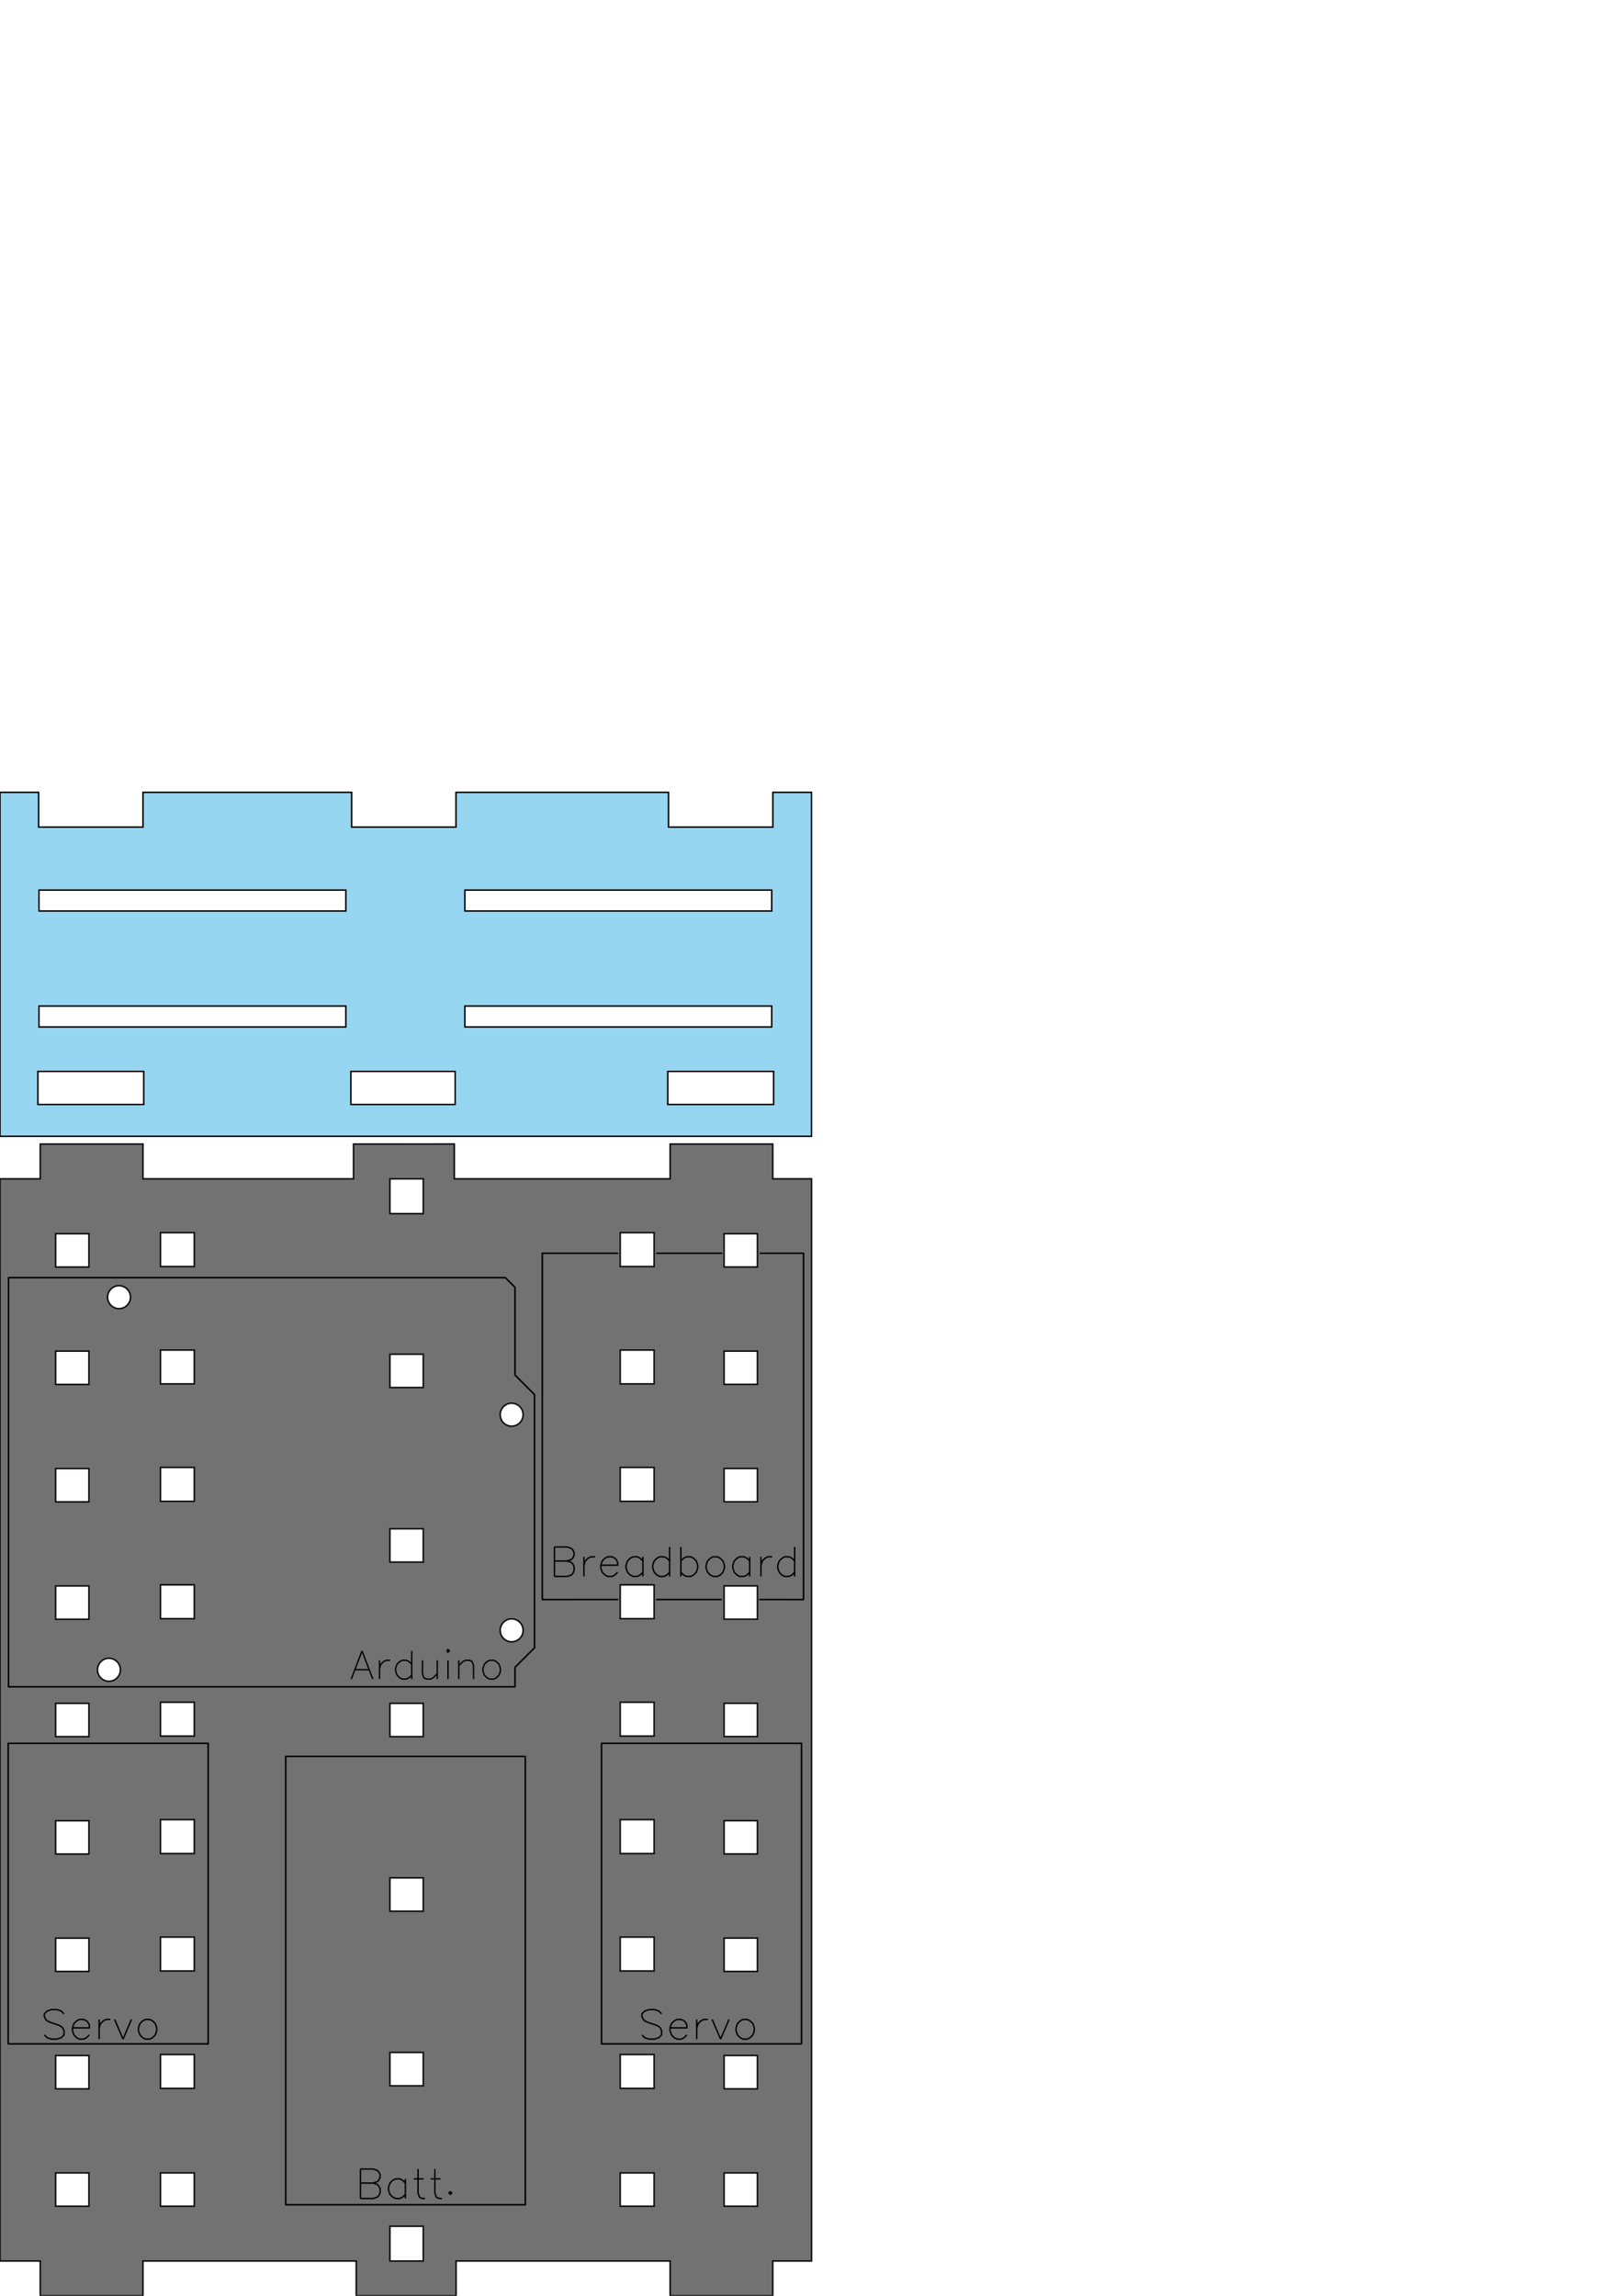 <?xml version="1.0" encoding="UTF-8" standalone="no"?>
<!-- Created with Inkscape (http://www.inkscape.org/) -->

<svg
   xmlns:dc="http://purl.org/dc/elements/1.1/"
   xmlns:cc="http://creativecommons.org/ns#"
   xmlns:rdf="http://www.w3.org/1999/02/22-rdf-syntax-ns#"
   xmlns:svg="http://www.w3.org/2000/svg"
   xmlns="http://www.w3.org/2000/svg"
   xmlns:sodipodi="http://sodipodi.sourceforge.net/DTD/sodipodi-0.dtd"
   xmlns:inkscape="http://www.inkscape.org/namespaces/inkscape"
   inkscape:export-ydpi="96"
   inkscape:export-xdpi="96"
   inkscape:export-filename="/home/fishera/dev/nodebotsau/base v2.1.png"
   sodipodi:docname="plates.svg"
   inkscape:version="0.48.3.1 r9886"
   version="1.1"
   id="svg2"
   height="1052.362"
   width="744.094">
  <sodipodi:namedview
     id="base"
     pagecolor="#ffffff"
     bordercolor="#666666"
     borderopacity="1.0"
     inkscape:pageopacity="0.0"
     inkscape:pageshadow="2"
     inkscape:zoom="2.9134599"
     inkscape:cx="185.15391"
     inkscape:cy="606.51069"
     inkscape:document-units="mm"
     inkscape:current-layer="layer2"
     showgrid="true"
     showguides="true"
     inkscape:guide-bbox="true"
     inkscape:window-width="1366"
     inkscape:window-height="712"
     inkscape:window-x="0"
     inkscape:window-y="27"
     inkscape:window-maximized="1"
     units="mm"
     fit-margin-top="0"
     fit-margin-left="10"
     fit-margin-right="0"
     fit-margin-bottom="10"
     showborder="true">
    <inkscape:grid
       type="xygrid"
       id="grid2987"
       empspacing="5"
       visible="true"
       enabled="true"
       snapvisiblegridlinesonly="true"
       units="mm"
       spacingx="1mm"
       spacingy="1mm"
       dotted="false"
       originx="15mm"
       originy="14.506mm" />
  </sodipodi:namedview>
  <defs
     id="defs4" />
  <g
     inkscape:label="Base plate"
     inkscape:groupmode="layer"
     id="layer1"
     transform="translate(53.15,-51.399)"
     style="display:inline">
    <path
       style="fill:#666666;fill-opacity:1;stroke:#000000;stroke-width:0.709;stroke-miterlimit:4;stroke-dasharray:none;opacity:0.92;stroke-opacity:1"
       d="m 108.925,575.817 0,15.937 -96.533,0 0,-15.945 -47.094,0 0,15.945 -18.448,0 0,496.063 18.448,2e-4 0,15.945 47.094,0 0,-15.945 97.78,0 0,15.945 45.783,0 0,-15.945 98.125,-3e-4 0,15.945 47.062,0 0,-15.945 17.781,0 0,-496.063 -17.781,0 0,-15.945 -47.062,0 0,15.945 -98.936,0 0,-15.953 z m 16.686,15.937 15.281,0 0,15.945 -15.281,0 z m -105.187,24.685 15.5,0 0,15.5 -15.5,0 z m 210.781,0 15.531,0 0,15.5 -15.531,0 z m -258.844,0.469 15.25,0 0,15.281 -15.25,0 z m 306.469,0 15.281,0 0,15.25 -15.281,0 z M 0.892,640.751 c 0.177,-0.018 0.35,0 0.531,0 2.901,0 5.25,2.349 5.25,5.25 0,2.901 -2.349,5.25 -5.25,5.25 -2.901,0 -5.25,-2.349 -5.25,-5.25 0,-2.72 2.07,-4.981 4.719,-5.25 z m 19.531,29.5 15.5,0 0,15.5 -15.5,0 z m 210.781,0 15.531,0 0,15.5 -15.531,0 z m -258.844,0.469 15.25,0 0,15.281 -15.25,0 z m 306.469,0 15.281,0 0,15.25 -15.281,0 z m -153.219,1.438 15.281,0 0,15.25 -15.281,0 z m 55.281,22.469 c 0.177,-0.018 0.35,0 0.531,0 2.901,0 5.25,2.349 5.25,5.25 0,2.901 -2.349,5.25 -5.25,5.25 -2.901,0 -5.25,-2.349 -5.25,-5.25 0,-2.72 2.07,-4.981 4.719,-5.25 z m -160.469,29.438 15.5,0 0,15.5 -15.5,0 z m 210.781,0 15.531,0 0,15.5 -15.531,0 z m 47.625,0.469 15.281,0 0,15.25 -15.281,0 z m -306.469,0.031 15.25,0 0,15.25 -15.25,0 z m 153.25,27.594 15.281,0 0,15.281 -15.281,0 z M 20.423,777.876 l 15.5,0 0,15.5 -15.5,0 z m 210.781,0 15.531,0 0,15.5 -15.531,0 z m 47.625,0.469 15.281,0 0,15.25 -15.281,0 z m -306.469,0.031 15.25,0 0,15.25 -15.25,0 z M 180.892,793.47 c 0.177,-0.018 0.35,0 0.531,0 2.901,0 5.25,2.349 5.25,5.25 0,2.901 -2.349,5.25 -5.25,5.25 -2.901,0 -5.25,-2.349 -5.25,-5.25 0,-2.72 2.07,-4.981 4.719,-5.25 z M -3.733,811.532 c 0.177,-0.018 0.35,0 0.531,0 2.901,0 5.25,2.38 5.25,5.281 0,2.901 -2.349,5.25 -5.25,5.25 -2.901,0 -5.25,-2.349 -5.25,-5.25 0,-2.72 2.07,-5.009 4.719,-5.281 z m 24.156,20.156 15.5,0 0,15.5 -15.5,0 z m 210.781,0 15.531,0 0,15.5 -15.531,0 z m 47.625,0.469 15.281,0 0,15.25 -15.281,0 z m -306.469,0.031 15.25,0 0,15.25 -15.25,0 z m 153.25,0 15.281,0 0,15.25 -15.281,0 z m -105.187,53.312 15.5,0 0,15.531 -15.5,0 z m 210.781,0 15.531,0 0,15.531 -15.531,0 z m 47.625,0.469 15.281,0 0,15.25 -15.281,0 z m -306.469,0.031 15.25,0 0,15.25 -15.25,0 z m 153.25,26.188 15.281,0 0,15.281 -15.281,0 z m -105.187,27.156 15.5,0 0,15.5 -15.5,0 z m 210.781,0 15.531,0 0,15.5 -15.531,0 z m 47.625,0.438 15.281,0 0,15.281 -15.281,0 z m -306.469,0.031 15.25,0 0,15.25 -15.25,0 z m 153.25,52.406 15.281,0 0,15.281 -15.281,0 z m -105.187,0.938 15.5,0 0,15.5 -15.5,0 z m 210.781,0 15.531,0 0,15.5 -15.531,0 z m 47.625,0.438 15.281,0 0,15.281 -15.281,0 z m -306.469,0.031 15.25,0 0,15.25 -15.25,0 z m 48.062,53.811 15.5,0 0,15.25 -15.5,0 z m 210.781,0 15.531,0 0,15.25 -15.531,0 z m -258.844,0 15.25,0 0,15.25 -15.25,9e-4 z m 306.469,0 15.281,0 0,15.25 -15.281,0 z m -153.219,24.435 15.281,0 0,15.945 -15.281,0 z"
       id="rect2992-7-6"
       inkscape:connector-curvature="0"
       sodipodi:nodetypes="cccccccccccccccccccccccccccccccccccccccccccccccccccccccsssscccccccccccccccccccccccccccsssscccccccccccccccccccccccccccccccccccccccccccccccssssccssssccccccccccccccccccccccccccccccccccccccccccccccccccccccccccccccccccccccccccccccccccccccccccccccccccccccccccccccccccccccccc" />
  </g>
  <g
     inkscape:groupmode="layer"
     id="layer2"
     inkscape:label="Bumper plates"
     style="display:inline">
    <path
       style="fill:#97d6f0;fill-opacity:1;stroke:#000000;stroke-width:0.677;stroke-miterlimit:4;stroke-dasharray:none;display:inline"
       d="m 0,363.189 0,157.676 372.047,0.002 0,-157.678 -17.709,0 0,15.945 -47.844,0 0,-15.945 -97.438,0 0,15.945 -47.844,0 0,-15.945 -95.656,0 0,15.945 -47.844,0 0,-15.945 z m 17.87,44.808 140.688,0 0,9.594 -140.688,0 z m 195.25,0 140.688,0 0,9.594 -140.688,0 z m -195.25,53.156 140.688,0 0,9.594 -140.688,0 z m 195.25,0 140.688,0 0,9.594 -140.688,0 z m -195.75,29.969 48.531,0 0,15.156 -48.531,0 z m 143.5,0 47.812,0 0,15.156 -47.812,0 z m 145.281,0 48.531,0 0,15.156 -48.531,0 z"
       id="rect4618"
       inkscape:connector-curvature="0"
       sodipodi:nodetypes="cccccccccccccccccccccccccccccccccccccccccccccccccccc" />
  </g>
  <g
     inkscape:groupmode="layer"
     id="layer3"
     inkscape:label="Arduino"
     style="opacity:1;display:inline">
    <path
       style="fill:none;stroke:#000000;stroke-width:0.709;stroke-linecap:round;stroke-linejoin:round;stroke-miterlimit:4;stroke-opacity:1;stroke-dasharray:none"
       d="m 3.898,773.207 232.217,0 0,-8.931 8.931,-8.931 0,-116.109 -8.931,-8.931 0,-40.191 -4.466,-4.466 -227.751,2e-5 z"
       id="path3132"
       inkscape:connector-curvature="0"
       sodipodi:nodetypes="cccccccccc" />
    <g
       inkscape:label="Hershey Text"
       transform="matrix(0.616,0,0,0.616,160.435,764.126)"
       id="g3867">
      <path
         inkscape:connector-curvature="0"
         style="fill:none;stroke:#000000"
         d="M 0,-12 -8,9 M 0,-12 8,9 M -5,2 5,2"
         transform="translate(9,0)"
         id="path3869" />
      <path
         inkscape:connector-curvature="0"
         style="fill:none;stroke:#000000"
         d="m -3,-5 0,14 m 0,-8 1,-3 2,-2 2,-1 3,0"
         transform="translate(25,0)"
         id="path3871" />
      <path
         inkscape:connector-curvature="0"
         style="fill:none;stroke:#000000"
         d="M 6,-12 6,9 M 6,-2 4,-4 2,-5 l -3,0 -2,1 -2,2 -1,3 0,2 1,3 2,2 2,1 3,0 2,-1 2,-2"
         transform="translate(40,0)"
         id="path3873" />
      <path
         inkscape:connector-curvature="0"
         style="fill:none;stroke:#000000"
         d="M -5,-5 -5,5 -4,8 -2,9 1,9 3,8 6,5 M 6,-5 6,9"
         transform="translate(59,0)"
         id="path3875" />
      <path
         inkscape:connector-curvature="0"
         style="fill:none;stroke:#000000"
         d="m -1,-12 1,1 1,-1 -1,-1 -1,1 m 1,7 0,14"
         transform="translate(73,0)"
         id="path3877" />
      <path
         inkscape:connector-curvature="0"
         style="fill:none;stroke:#000000"
         d="m -5,-5 0,14 m 0,-10 3,-3 2,-1 3,0 2,1 1,3 0,10"
         transform="translate(86,0)"
         id="path3879" />
      <path
         inkscape:connector-curvature="0"
         style="fill:none;stroke:#000000"
         d="m -1,-5 -2,1 -2,2 -1,3 0,2 1,3 2,2 2,1 L 2,9 4,8 6,6 7,3 7,1 6,-2 4,-4 2,-5 -1,-5"
         transform="translate(105,0)"
         id="path3881" />
    </g>
  </g>
  <g
     inkscape:label="Breadboard"
     id="layer5"
     inkscape:groupmode="layer">
    <path
       id="rect3901"
       d="m 300.827,574.469 30.32,0 m 17.16,0 20.094,0 0,158.745 -20.362,-0.002 m -17.095,0 -30.175,0 m -17.306,0 -34.832,0.002 0,-158.745 34.832,0"
       style="fill:none;stroke:#000000;stroke-width:0.709;stroke-linejoin:round;stroke-miterlimit:4;stroke-opacity:1"
       inkscape:connector-curvature="0"
       sodipodi:nodetypes="cccccccccccc" />
    <g
       id="g3924"
       transform="matrix(0.644,0,0,0.644,251.614,716.816)"
       inkscape:label="Hershey Text">
      <path
         id="path3926"
         transform="translate(11,0)"
         d="m -7,-12 0,21 m 0,-21 9,0 3,1 1,1 1,2 0,2 -1,2 -1,1 -3,1 m -9,0 9,0 3,1 L 6,0 7,2 7,5 6,7 5,8 2,9 -7,9"
         style="fill:none;stroke:#000000"
         inkscape:connector-curvature="0" />
      <path
         id="path3928"
         transform="translate(28,0)"
         d="m -3,-5 0,14 m 0,-8 1,-3 2,-2 2,-1 3,0"
         style="fill:none;stroke:#000000"
         inkscape:connector-curvature="0" />
      <path
         id="path3930"
         transform="translate(43,0)"
         d="M -6,1 6,1 6,-1 5,-3 4,-4 2,-5 l -3,0 -2,1 -2,2 -1,3 0,2 1,3 2,2 2,1 3,0 2,-1 2,-2"
         style="fill:none;stroke:#000000"
         inkscape:connector-curvature="0" />
      <path
         id="path3932"
         transform="translate(61,0)"
         d="M 6,-5 6,9 M 6,-2 4,-4 2,-5 l -3,0 -2,1 -2,2 -1,3 0,2 1,3 2,2 2,1 3,0 2,-1 2,-2"
         style="fill:none;stroke:#000000"
         inkscape:connector-curvature="0" />
      <path
         id="path3934"
         transform="translate(80,0)"
         d="M 6,-12 6,9 M 6,-2 4,-4 2,-5 l -3,0 -2,1 -2,2 -1,3 0,2 1,3 2,2 2,1 3,0 2,-1 2,-2"
         style="fill:none;stroke:#000000"
         inkscape:connector-curvature="0" />
      <path
         id="path3936"
         transform="translate(100,0)"
         d="m -6,-12 0,21 m 0,-11 2,-2 2,-1 3,0 2,1 2,2 L 6,1 6,3 5,6 3,8 1,9 -2,9 -4,8 -6,6"
         style="fill:none;stroke:#000000"
         inkscape:connector-curvature="0" />
      <path
         id="path3938"
         transform="translate(118,0)"
         d="m -1,-5 -2,1 -2,2 -1,3 0,2 1,3 2,2 2,1 L 2,9 4,8 6,6 7,3 7,1 6,-2 4,-4 2,-5 -1,-5"
         style="fill:none;stroke:#000000"
         inkscape:connector-curvature="0" />
      <path
         id="path3940"
         transform="translate(137,0)"
         d="M 6,-5 6,9 M 6,-2 4,-4 2,-5 l -3,0 -2,1 -2,2 -1,3 0,2 1,3 2,2 2,1 3,0 2,-1 2,-2"
         style="fill:none;stroke:#000000"
         inkscape:connector-curvature="0" />
      <path
         id="path3942"
         transform="translate(154,0)"
         d="m -3,-5 0,14 m 0,-8 1,-3 2,-2 2,-1 3,0"
         style="fill:none;stroke:#000000"
         inkscape:connector-curvature="0" />
      <path
         id="path3944"
         transform="translate(169,0)"
         d="M 6,-12 6,9 M 6,-2 4,-4 2,-5 l -3,0 -2,1 -2,2 -1,3 0,2 1,3 2,2 2,1 3,0 2,-1 2,-2"
         style="fill:none;stroke:#000000"
         inkscape:connector-curvature="0" />
    </g>
  </g>
  <g
     inkscape:groupmode="layer"
     id="layer6"
     inkscape:label="Servos"
     style="display:inline">
    <rect
       style="fill:none;stroke:#000000;stroke-width:0.7;stroke-linejoin:round;stroke-miterlimit:4;stroke-opacity:1;stroke-dasharray:none"
       id="rect3977"
       width="91.697"
       height="137.758"
       x="275.775"
       y="799.125" />
    <g
       inkscape:label="Hershey Text"
       transform="matrix(0.644,0,0,0.644,292.377,928.898)"
       id="g4013">
      <path
         inkscape:connector-curvature="0"
         style="fill:none;stroke:#000000"
         d="m 7,-9 -2,-2 -3,-1 -4,0 -3,1 -2,2 0,2 1,2 1,1 2,1 6,2 L 5,0 6,1 7,3 7,6 5,8 2,9 -2,9 -5,8 -7,6"
         transform="translate(10,0)"
         id="path4015" />
      <path
         inkscape:connector-curvature="0"
         style="fill:none;stroke:#000000"
         d="M -6,1 6,1 6,-1 5,-3 4,-4 2,-5 l -3,0 -2,1 -2,2 -1,3 0,2 1,3 2,2 2,1 3,0 2,-1 2,-2"
         transform="translate(29,0)"
         id="path4017" />
      <path
         inkscape:connector-curvature="0"
         style="fill:none;stroke:#000000"
         d="m -3,-5 0,14 m 0,-8 1,-3 2,-2 2,-1 3,0"
         transform="translate(45,0)"
         id="path4019" />
      <path
         inkscape:connector-curvature="0"
         style="fill:none;stroke:#000000"
         d="M -6,-5 0,9 M 6,-5 0,9"
         transform="translate(59,0)"
         id="path4021" />
      <path
         inkscape:connector-curvature="0"
         style="fill:none;stroke:#000000"
         d="m -1,-5 -2,1 -2,2 -1,3 0,2 1,3 2,2 2,1 L 2,9 4,8 6,6 7,3 7,1 6,-2 4,-4 2,-5 -1,-5"
         transform="translate(76,0)"
         id="path4023" />
    </g>
    <rect
       style="fill:none;stroke:#000000;stroke-width:0.7;stroke-linejoin:round;stroke-miterlimit:4;stroke-opacity:1;stroke-dasharray:none;display:inline"
       id="rect3977-7"
       width="91.697"
       height="137.758"
       x="3.758"
       y="799.125" />
    <g
       inkscape:label="Hershey Text"
       transform="matrix(0.644,0,0,0.644,18.411,928.898)"
       id="g4013-7"
       style="display:inline">
      <path
         inkscape:connector-curvature="0"
         style="fill:none;stroke:#000000"
         d="m 7,-9 -2,-2 -3,-1 -4,0 -3,1 -2,2 0,2 1,2 1,1 2,1 6,2 L 5,0 6,1 7,3 7,6 5,8 2,9 -2,9 -5,8 -7,6"
         transform="translate(10,0)"
         id="path4015-2" />
      <path
         inkscape:connector-curvature="0"
         style="fill:none;stroke:#000000"
         d="M -6,1 6,1 6,-1 5,-3 4,-4 2,-5 l -3,0 -2,1 -2,2 -1,3 0,2 1,3 2,2 2,1 3,0 2,-1 2,-2"
         transform="translate(29,0)"
         id="path4017-0" />
      <path
         inkscape:connector-curvature="0"
         style="fill:none;stroke:#000000"
         d="m -3,-5 0,14 m 0,-8 1,-3 2,-2 2,-1 3,0"
         transform="translate(45,0)"
         id="path4019-3" />
      <path
         inkscape:connector-curvature="0"
         style="fill:none;stroke:#000000"
         d="M -6,-5 0,9 M 6,-5 0,9"
         transform="translate(59,0)"
         id="path4021-6" />
      <path
         inkscape:connector-curvature="0"
         style="fill:none;stroke:#000000"
         d="m -1,-5 -2,1 -2,2 -1,3 0,2 1,3 2,2 2,1 L 2,9 4,8 6,6 7,3 7,1 6,-2 4,-4 2,-5 -1,-5"
         transform="translate(76,0)"
         id="path4023-6" />
    </g>
  </g>
  <g
     inkscape:label="Battery"
     id="layer7"
     inkscape:groupmode="layer">
    <rect
       y="805.111"
       x="130.986"
       height="205.512"
       width="109.843"
       id="rect4100"
       style="fill:none;stroke:#000000;stroke-width:0.709;stroke-linejoin:round;stroke-miterlimit:4;stroke-opacity:1;stroke-dasharray:none" />
  </g>
  <g
     id="g4841"
     transform="matrix(0.644,0,0,0.644,162.675,1001.974)"
     inkscape:label="Hershey Text">
    <path
       id="path4843"
       transform="translate(11,0)"
       d="m -7,-12 0,21 m 0,-21 9,0 3,1 1,1 1,2 0,2 -1,2 -1,1 -3,1 m -9,0 9,0 3,1 L 6,0 7,2 7,5 6,7 5,8 2,9 -7,9"
       style="fill:none;stroke:#000000"
       inkscape:connector-curvature="0" />
    <path
       id="path4845"
       transform="translate(30,0)"
       d="M 6,-5 6,9 M 6,-2 4,-4 2,-5 l -3,0 -2,1 -2,2 -1,3 0,2 1,3 2,2 2,1 3,0 2,-1 2,-2"
       style="fill:none;stroke:#000000"
       inkscape:connector-curvature="0" />
    <path
       id="path4847"
       transform="translate(45,0)"
       d="M 0,-12 0,5 1,8 3,9 5,9 m -8,-14 7,0"
       style="fill:none;stroke:#000000"
       inkscape:connector-curvature="0" />
    <path
       id="path4849"
       transform="translate(57,0)"
       d="M 0,-12 0,5 1,8 3,9 5,9 m -8,-14 7,0"
       style="fill:none;stroke:#000000"
       inkscape:connector-curvature="0" />
    <path
       id="path4851"
       transform="translate(68,0)"
       d="M 0,4 -1,5 0,6 1,5 0,4"
       style="fill:none;stroke:#000000"
       inkscape:connector-curvature="0" />
  </g>
</svg>
